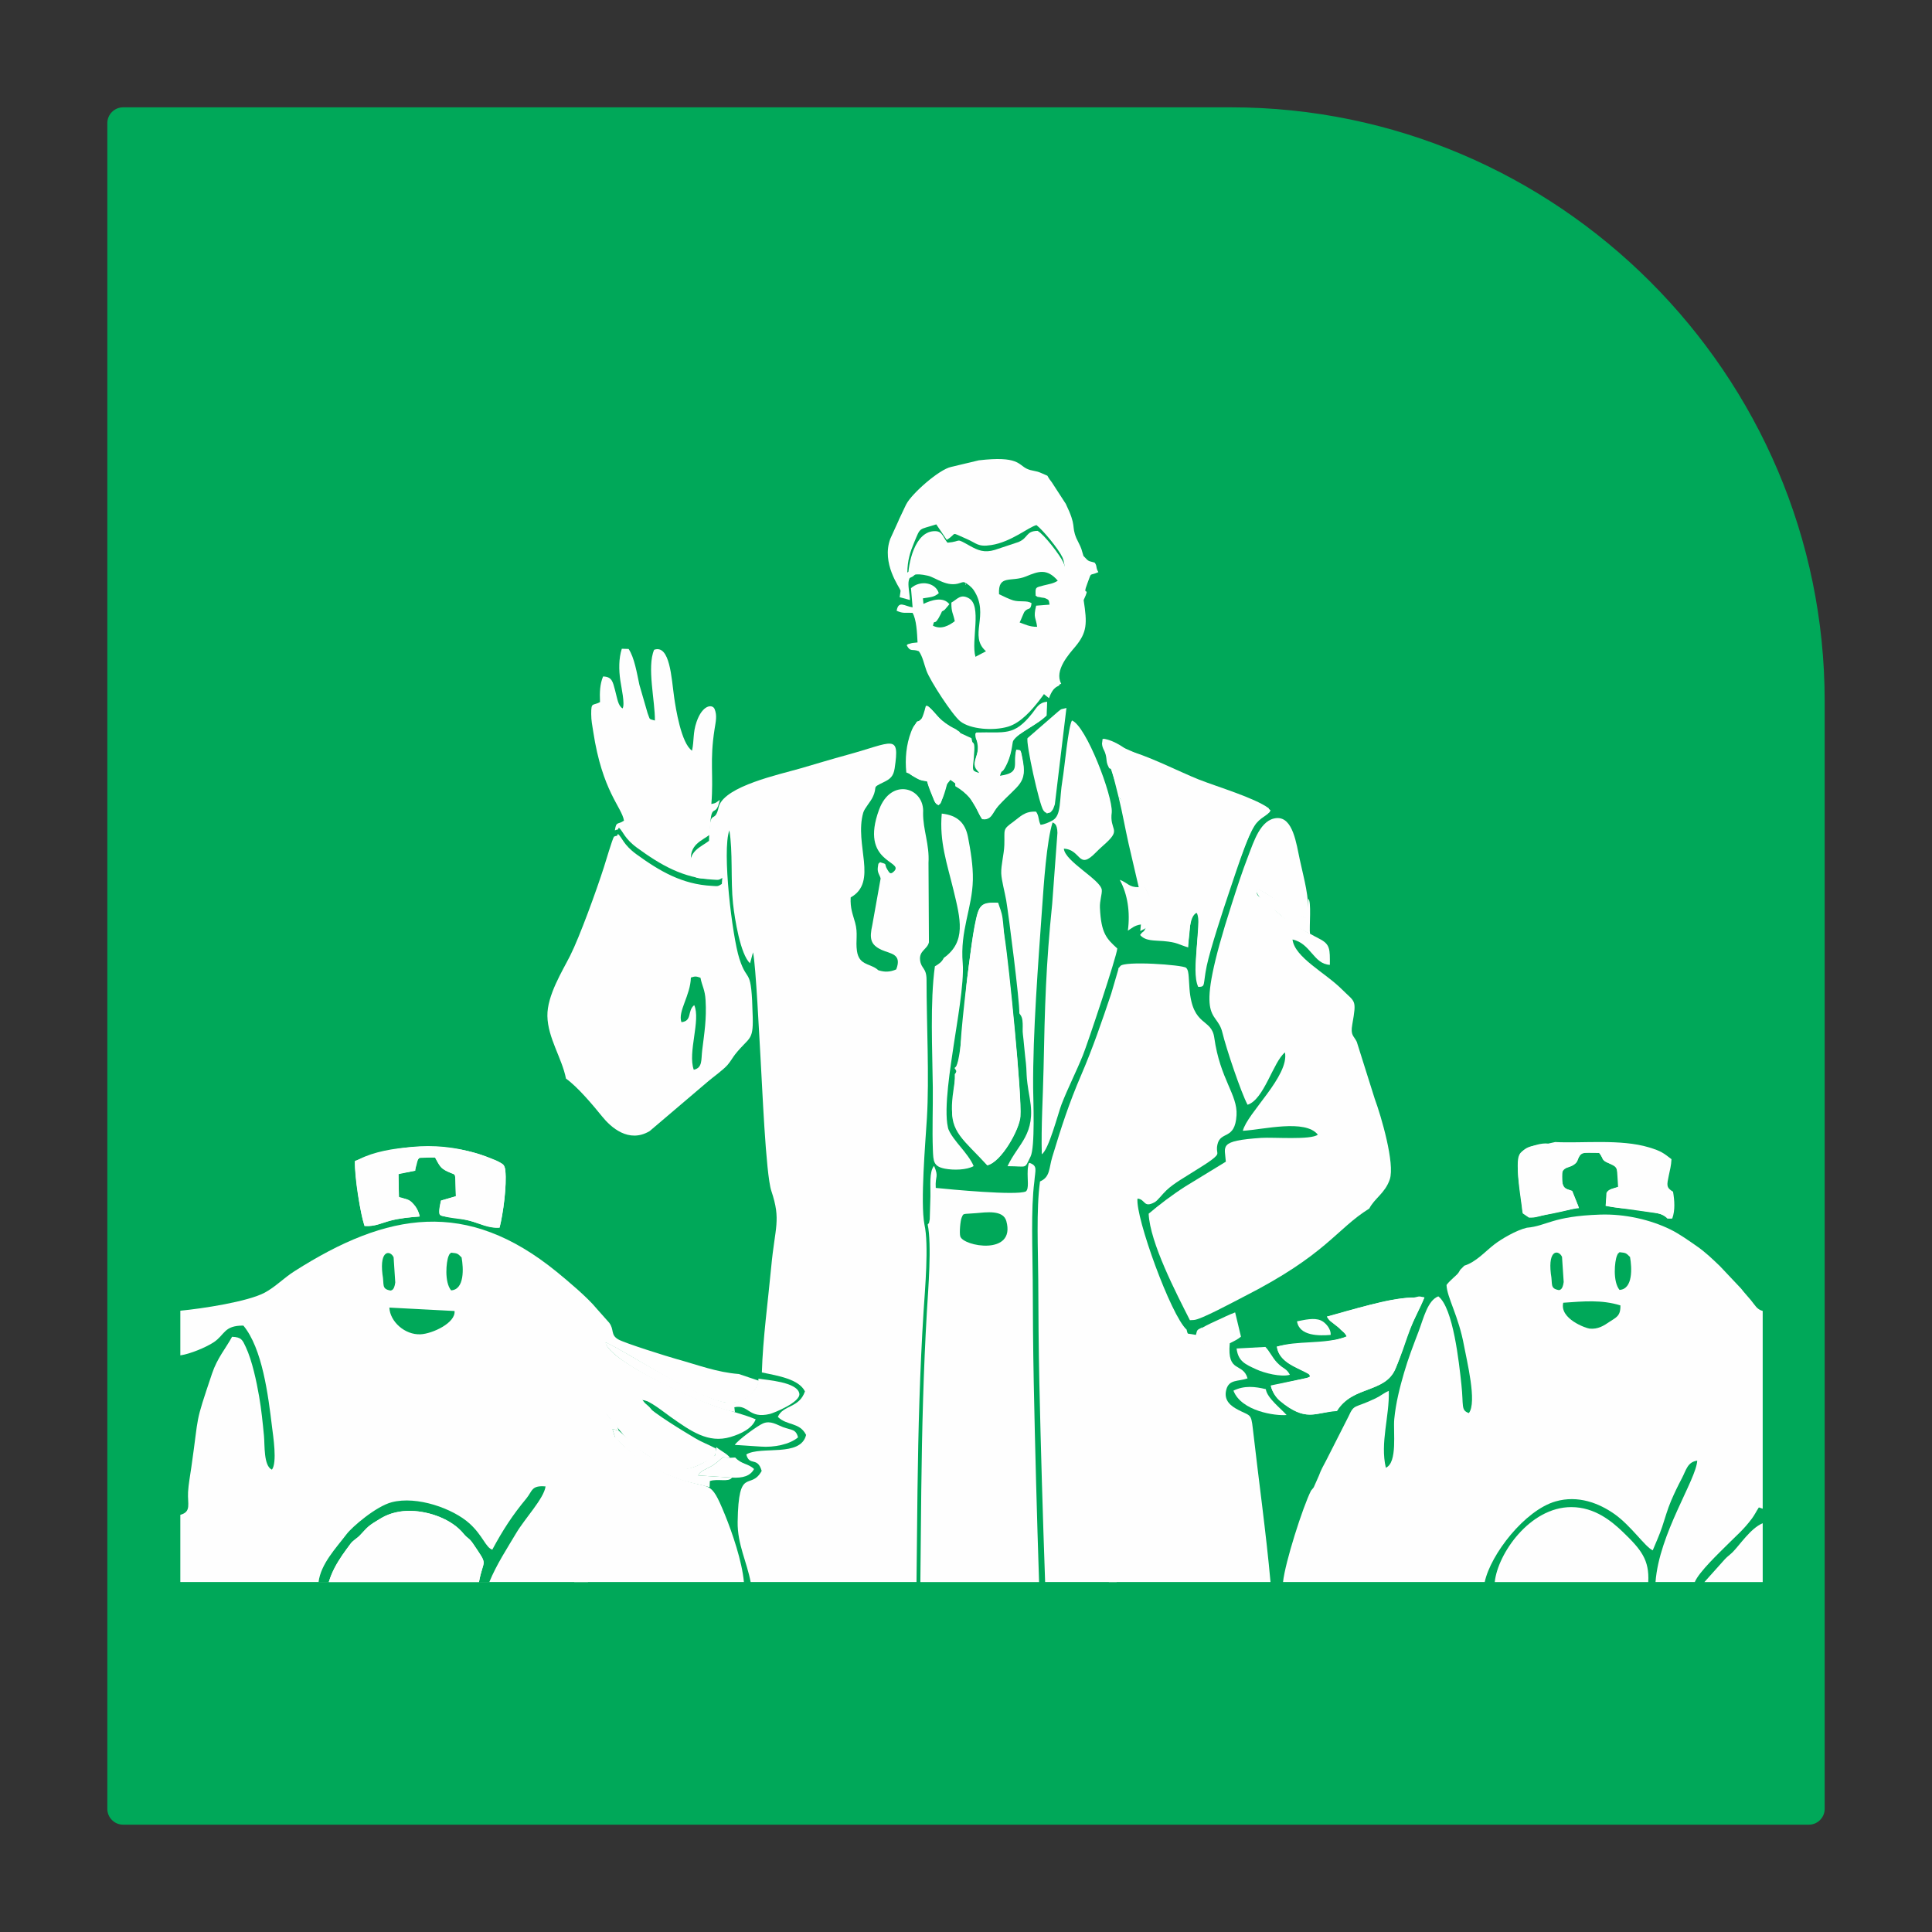<?xml version="1.0" encoding="UTF-8"?>
<!DOCTYPE svg PUBLIC "-//W3C//DTD SVG 1.1//EN" "http://www.w3.org/Graphics/SVG/1.1/DTD/svg11.dtd">
<!-- Creator: CorelDRAW 2017 -->
<svg xmlns="http://www.w3.org/2000/svg" xml:space="preserve" width="7.62mm" height="7.62mm" version="1.1" style="shape-rendering:geometricPrecision; text-rendering:geometricPrecision; image-rendering:optimizeQuality; fill-rule:evenodd; clip-rule:evenodd"
viewBox="0 0 761.98 761.98"
 xmlns:xlink="http://www.w3.org/1999/xlink">
 <rect x="0" y="0" width="761.98" height="761.98" fill="#333333" stroke="none"/>
 <defs>
  <style type="text/css">
   <![CDATA[
    .fil0 {fill:none}
    .fil2 {fill:#FEFEFE}
    .fil1 {fill:#00A859}
   ]]>
  </style>
 </defs>
 <g id="Capa_x0020_1">
  <rect class="fil0" x="-0" y="-0" width="761.99" height="761.99"/>
  <path class="fil1" d="M48.56 719.65l664.86 0c3.43,0 6.23,-2.8 6.23,-6.23l0 -436.92c0,-128.8 -105.37,-234.17 -234.17,-234.17l-436.92 0c-3.43,0 -6.23,2.8 -6.23,6.23l0 664.86c0,3.43 2.8,6.23 6.23,6.23z"/>
  <g id="_1819034636528">
   <path class="fil2" d="M394.02 234.35c-0.45,-7.93 4.82,-4.61 10.63,-7.01 4.92,-2.04 8.26,-3.27 12.54,1.68 -1.67,1.15 -3.52,1.35 -5.55,1.87 -3.33,0.86 -3.33,0.67 -3.17,4.05 1.5,0.91 0.16,0.21 1.99,0.66 0.86,0.22 1.1,0.05 1.94,0.41 1.42,0.61 1.25,0.73 1.55,2.46l-5.29 0.41c-1.22,4.96 -0.09,4.51 0.38,8.33 -2.92,0.05 -4.76,-0.96 -6.89,-1.71 0.63,-1.2 1.59,-3.91 2.01,-4.38 1.56,-1.72 2.29,-0.11 2.69,-3.22 -1.97,-1.25 -4.5,-0.32 -7.3,-1.13 -1.14,-0.33 -4.2,-1.73 -5.53,-2.42zm-35.86 -6.25c2.67,-0.66 3.02,-2 4.33,-3.66 3.6,-0.11 17.97,2.92 21.58,8.37 6.39,9.68 -2.21,17.94 4.8,24.04l-4.15 2.19c-1.84,-6.31 2.72,-20.26 -2.68,-23.12 -3.27,-1.82 -4.57,0.53 -6.82,1.74 -0.04,4.03 0.74,4.14 1.34,7.35 -2.24,1.66 -5.29,3.45 -8.61,1.77 0.72,-3.24 0.34,0.98 3.07,-4.57 0.95,-1.91 -0.09,-0.44 1.62,-1.78l1.8 -2.14c-2.49,-3.15 -7.18,-1.57 -10.22,-0.12l-0.23 -2.18c3.32,-0.56 4.32,-0.43 6.26,-2.03 -1.19,-4.14 -7.24,-5.35 -10.96,-1.98l0.64 7.56c-3.12,-0.43 -5.54,-2.91 -6.3,1.34 2.6,1.18 3.34,0.68 6.27,0.82 1.56,2.58 1.79,7.96 1.98,11.68 -0.26,0.04 -1.8,0.17 -1.92,0.2 -0.37,0.07 -0.62,0.12 -0.98,0.24 -1.42,0.46 -0.45,-0.11 -1.38,0.66 1.51,2.87 2.17,1.29 4.8,2.37 1.51,2.1 2.06,5.12 2.99,7.67 1.45,4 10.2,17.44 13.28,19.92 4.03,3.26 13.19,3.84 18.83,2.18 5.19,-1.53 9.55,-6.77 12.3,-10.27 8.46,-10.77 8.8,-16.97 10.43,-33.82 0.61,-6.32 1.67,-15.19 -0.85,-20.71 -1.3,-2.84 -7.61,-11.11 -10.16,-12.45 -4.68,0.07 -3.58,2.76 -7.54,4.41l-9.35 3.11c-4.09,1.23 -6.62,0.17 -9.71,-1.55 -6.18,-3.45 -3.01,-1.78 -8.93,-1.3 -1.73,-2.01 -1.97,-4.45 -4.69,-4.55 -8.37,-0.33 -10.9,13.27 -10.84,18.61z"/>
   <path class="fil2" d="M394.24 306.14c0.44,-1.96 0.39,-1.07 1.09,-2.19 6.33,-10.14 0.86,-10.49 6.56,-14.23 10.44,-6.86 10.86,-5.79 10.89,-12.71 -3.03,0.37 -3.91,2.44 -5.54,4.49 -8.41,10.55 -12.25,6.5 -22.55,7.69 -0.25,3.66 2.13,2.74 0.66,8.25 -1.33,4.99 -0.98,3.63 0.83,7.45 -3.22,-0.71 -2.45,-1.72 -2.16,-5.39 0.48,-6.06 0.55,-6.62 -1.45,-7.12 -5.88,-1.49 -5.95,14.69 -5.81,17.68 9.49,5.48 8.59,12.88 11.73,13.1 2.37,-0.55 4.08,-4.36 5.71,-6.12 7.84,-8.41 11.02,-8.13 8.8,-18.57 -0.57,-2.67 -0.03,-2.64 -2.07,-2.78 -2.06,5.82 2.85,9.22 -6.69,10.45z"/>
   <path class="fil2" d="M242.5 327.51c1.75,-0.77 0.83,0.27 1.58,-1.09 1.71,1.47 2.09,4.25 7.28,8.02 9.18,6.68 18.04,11.88 29.78,12.48 2.23,0.11 2.21,0.33 3.91,-0.77l0.21 -2.96c-0.65,-0.34 -0.38,-1.19 -3.96,-0.03 -3.42,1.11 -8.14,1.82 -8.74,-3.06 -0.87,-7.07 4.24,-8.45 7.43,-10.95 0.21,-14.67 2.18,-5.4 3.89,-13.67 -1.47,1.03 -1.4,1.28 -3.32,1.62 0.94,-11.63 -0.73,-16.81 1.27,-29.56 0.46,-2.97 1.07,-5.29 0.01,-7.89 -0.82,-2.01 -4.75,-1.77 -7.1,5.02 -1.53,4.41 -0.91,7.17 -1.8,11.4 -4.28,-2.87 -6.45,-16.78 -7.06,-21.08 -1.06,-7.47 -1.63,-20.93 -7.89,-18.72 -2.92,6.73 0.41,20.3 0.3,27.91 -2.61,-0.77 -1.76,-0.14 -2.88,-2.92l-3.24 -11.2c-0.96,-4.47 -1.96,-10.71 -4.24,-14.11l-2.69 -0.08c-1.23,3.81 -1.2,8.31 -0.58,12.54 0.43,2.94 1.89,9.28 0.9,10.99 -1.83,-1.06 -2.09,-3.9 -3.01,-7.29 -0.88,-3.25 -1.18,-5.21 -4.7,-5.31 -1.25,3.09 -1.37,6.05 -1.21,10.11 -2.87,1.57 -3.49,-0.18 -3.47,4.67 0.01,2.75 0.41,4.4 0.8,6.98 3.59,23.62 11.22,29.66 12.13,35.09 -2.48,1.78 -3.02,0.05 -3.6,3.86z"/>
   <path class="fil2" d="M357.45 304.66c3.74,1.45 3.49,2.67 8.2,3.47 0.43,1.71 0.92,3.1 1.65,4.82 1.59,3.7 1.08,3.35 2.84,4.58 2.75,-2.34 4.66,-14.99 6.63,-21.02 3.6,-11.03 2.67,-5.74 -5.1,-12.18 -1.64,-1.36 -4.62,-5.39 -6.18,-6.07 -1.31,2.86 -0.01,3.71 -2.57,5.7 -1.91,1.5 -2.55,1.96 -3.61,4.76 -1.87,4.9 -2.42,10.51 -1.86,15.94z"/>
   <path class="fil2" d="M393.53 356.06c-7.76,-0.29 -7.57,2.26 -8.99,8.85 -1.85,8.61 -5.17,37.68 -5.61,45.88 -0.38,7.04 -0.22,5.69 -1.7,9.98 -0.03,0.07 -0.09,0.24 -0.1,0.31 -0.02,0.07 -0.04,0.24 -0.05,0.3 -0.3,2.26 0.45,-0.99 -0.06,2.15 -2.12,13.22 -3.26,19.27 4.22,27.08 2.81,2.93 5.28,5.82 8.23,8.92 5.1,-1.29 12.45,-13.57 12.88,-19.11 0.74,-9.65 -4.53,-58.02 -6.31,-71.36 -1.4,-10.58 -0.05,-3.49 -2.51,-13z"/>
   <path class="fil2" d="M283.53 317.95c-1.71,8.27 -3.68,-0.99 -3.89,13.68 -3.2,2.49 -8.3,3.88 -7.43,10.95 0.6,4.87 5.31,4.17 8.73,3.06 3.58,-1.16 3.32,-0.32 3.96,0.03l-0.21 2.96c-1.69,1.09 -1.68,0.88 -3.91,0.76 -11.73,-0.6 -20.6,-5.8 -29.78,-12.47 -5.18,-3.78 -5.57,-6.55 -7.28,-8.02 -0.74,1.36 0.18,0.32 -1.57,1.08 -0.72,1.19 -3.15,9.5 -3.99,12.11 -2.9,9.06 -9.51,27.31 -13.29,34.83 -2.98,5.93 -9.13,15.68 -8.98,23.81 0.17,8.68 5.76,16.6 7.33,24.67 4.53,3.19 10.74,10.58 14.3,14.99 3.33,4.13 10.42,10.66 18.7,5.72l23.04 -19.6c2.07,-1.78 5.95,-4.5 7.7,-6.52 1.25,-1.46 2.01,-2.92 2.97,-4.14 5.48,-6.9 7.18,-5.13 6.95,-14.52 -0.52,-21.15 -1.91,-12.68 -5.3,-23.31 -2.78,-8.71 -6.87,-42.33 -3.93,-50.55 1.43,8.22 0.49,20 1.45,28.82 0.66,6.18 2.93,20.15 6.71,23.64l1.18 -4.34c1.1,4.61 2.54,34.85 2.99,42.12 0.57,9.04 2.01,45.38 4.24,52 3.89,11.58 1.43,14.1 -0.04,29.86 -1.24,13.24 -3.33,28.58 -3.7,41.72 6.24,1.31 14.55,2.58 16.99,7.47 -2.25,6.66 -8.64,5.29 -10.69,10.06 3.65,3.58 8.54,1.99 11.15,7.11 -2.15,8.93 -17.75,4.22 -23.59,7.7 1.23,4.8 4.43,0.7 6.07,6.51 -4.49,8 -9.15,-2.36 -9.48,20.13 -0.13,8.73 3.66,15.82 5.13,23.69l65.41 0c0.28,-24.05 0.37,-48.19 1.17,-72.22 0.38,-11.49 0.88,-22.93 1.61,-34.38 0.56,-8.78 2.15,-26.45 0.35,-34.41 -1.66,-8.76 0.4,-32.52 0.97,-41.93 0.98,-16.09 -0.14,-37.05 -0.14,-54.53 0.01,-4.88 -2.12,-4.32 -2.54,-7.76 -0.47,-3.83 2.9,-4.3 3.48,-7.11l-0.17 -31.28c0.43,-7.38 -2.19,-13.02 -2.13,-19.7 0.71,-10.04 -12.6,-14.25 -17.37,-1.29 -7.72,20.97 9.89,20.13 5.97,24.24 -1.48,1.48 -1.82,0.79 -2.73,-0.69 -1.43,-2.32 0.41,-1.91 -2.89,-2.85 -0.71,0.98 -0.53,-0.18 -0.84,2.1 -0.28,2.03 0.85,3.03 1.11,4.35l-3.27 18.27c-1.2,5.41 -0.76,7.83 3.65,9.86 3.43,1.57 8.16,1.49 5.78,7.69 -1.56,0.72 -3.6,1.18 -5.83,0.67 -1.84,-0.43 -0.95,-0.23 -2.08,-1 -2.95,-2 -6.79,-1.54 -7.58,-6.89 -0.6,-4.07 0.48,-6.91 -0.73,-11.21 -0.93,-3.35 -1.97,-5.62 -1.75,-9.94 10.92,-6.09 1.36,-20.87 4.95,-33.42 0.51,-1.77 2.81,-4.17 3.75,-6.17 2.13,-4.48 -0.74,-3.45 4.21,-5.82 2.65,-1.27 3.95,-2.31 4.43,-5.49 2.08,-13.93 -0.55,-10.3 -18.74,-5.32 -6.29,1.72 -12.31,3.55 -18.4,5.32 -8.48,2.45 -29.5,6.93 -32.18,14.9z"/>
   <path class="fil2" d="M153.56 515.71l25.71 1.35c0.51,4.66 -8.69,8.97 -13.43,9.19 -6.16,0.28 -12.04,-5.03 -12.28,-10.54zm-82.44 1.23l0 17.62c3.92,-0.56 10.23,-3.22 13.18,-5.18 4.43,-2.94 3.97,-6.62 11.69,-6.57 7.49,9.07 9.77,27.33 11.32,40.14 0.4,3.28 2.09,13.95 -0.07,16.68 -3.33,-1.47 -2.78,-9.79 -3.13,-13.34 -0.51,-5.27 -1.02,-10.38 -1.9,-15.47 -1,-5.78 -2.76,-14.22 -5.28,-19.57 -1.27,-2.7 -1.66,-3.89 -5.4,-4.03 -2.44,4.52 -5.85,8.39 -7.9,14.51 -7.01,20.88 -5,14.97 -8.16,36.9 -0.44,3.12 -1.13,6.79 -1.3,9.84 -0.25,4.71 1.4,7.76 -3.05,8.98l0 26.51 222.28 0c-0.75,-8.25 -4.61,-19.5 -7.47,-26.51 -6,-14.73 -5.4,-9.54 -18.77,-14.48 -8.4,-3.1 -15.57,-7.54 -20.99,-12.67 -5.46,-5.17 -3.92,-3.71 -7.83,-8.73 -2.54,-3.25 -5.79,-4.58 -5.84,-10.07 2.95,0.54 4.17,2.75 5.54,4.93l9.99 12.02c1.7,1.66 3.6,3.1 5.98,4.69 9.85,6.58 14.62,8.63 23.46,3.79 3.04,-1.66 5.24,-1.8 4.79,-5.67 -3.02,-1.64 -5.06,-2.24 -8.13,-4.06 -4.22,-2.49 -16.42,-9.88 -19.37,-13.13l-1.5 -2.08c3.07,0.44 8.16,4.66 11.03,6.69 8.19,5.8 15.05,10.67 23.79,8.08 4.29,-1.27 8.61,-3.4 9.96,-6.99 -4.98,-2.12 -11.7,-3.63 -16.97,-5.56 -9.16,-3.35 -40.79,-17.42 -42.25,-24.78 10.29,4.7 31.32,19.66 45.65,23.42 7.56,1.98 13.56,-2.83 14.96,-8.24l-8.04 -2.7c-8.66,-0.67 -15.93,-3.52 -24.55,-5.9 -3.28,-0.91 -20.45,-6.25 -23.03,-7.77 -3.1,-1.82 -1.46,-3.78 -3.54,-6.55l-5 -5.63c-3.56,-4.35 -11.22,-10.79 -15.73,-14.47 -35.52,-28.91 -66.7,-23.62 -103.43,-0.21 -4.2,2.67 -7.41,6.12 -11.69,8.43 -6.62,3.56 -24.69,6.32 -33.3,7.13zm54.52 107.02l4.04 0c1.3,-4.3 3.23,-7.48 5.26,-10.52 1.06,-1.59 2.13,-2.95 3.23,-4.47 1.05,-1.46 2.56,-2.16 3.74,-3.39 3.33,-3.48 2.81,-3.5 8.5,-6.87 3.37,-1.99 7.54,-2.93 11.67,-2.82 7.37,0.19 16.13,3.3 20.79,9.05 1.57,1.94 2.06,1.44 3.75,3.95 6.19,9.18 4.05,5.47 2.29,15.07l4.08 0c2.78,-6.85 7.18,-13.53 10.54,-19.21 3.47,-5.89 11.01,-13.73 11.64,-18.51 -5.69,-0.48 -5.12,1.79 -7.61,4.8 -5.5,6.63 -9.24,12.42 -13.4,20.14 -2.61,-0.82 -3.72,-5.56 -8.99,-10.33 -6.47,-5.85 -20.67,-10.98 -30.68,-8.37 -6.22,1.63 -15.62,9.71 -17.82,12.62 -4.16,5.48 -10.14,11.69 -11.03,18.86z"/>
   <path class="fil2" d="M410.18 465.96c-1.54,11.07 -0.74,27.41 -0.69,38.98 0.05,13.41 0.14,26.85 0.43,40.27 0.58,26.36 1.35,52.48 2.28,78.75l88.89 0c-1.72,-19.22 -4.73,-40.68 -6.97,-60.5 -0.68,-6.09 -1.02,-4.92 -5.73,-7.39 -2.69,-1.41 -5.93,-3.57 -4.73,-8.02 1.11,-4.13 4.65,-3.1 8.38,-4.42 -1.84,-6.44 -8.14,-1.84 -7.02,-13.83 1.64,-0.85 3.11,-1.51 4.42,-2.62l-2.3 -9.57c-2.33,0.85 -5.03,2.2 -7.49,3.32 -12.54,5.72 -4.7,3.58 -4.28,12.87 -3.24,-0.72 -6.77,-6.09 -7.36,-9.39 -6.2,-5.57 -20.24,-44.36 -19.38,-51.69 3.22,0.29 2.3,3.84 6.74,1.45 1.29,-0.7 2.85,-3 4.73,-4.77 3.03,-2.85 7.5,-5.26 11.63,-7.93 2.01,-1.31 4.08,-2.48 6.08,-3.99 3.88,-2.93 1.53,-2.26 2.34,-6.04 1.21,-5.59 6.95,-1.57 7.54,-11.61 0.48,-8.12 -6.47,-14.11 -8.78,-30.57 -1.09,-7.84 -8.55,-4.09 -9.77,-19.24 -0.12,-1.54 -0.17,-3.12 -0.3,-4.65 -0.11,-1.41 -0.23,-2.96 -1.06,-3.69 -1.33,-1.14 -24.56,-2.83 -25.97,-0.62 -0.06,0.09 -0.21,0.27 -0.28,0.39 -1.77,3.06 0.99,-2.48 -0.45,0.85l-2.81 9.59c-3.71,11.03 -7.25,21.4 -11.81,32.01 -4.95,11.5 -7.85,20.58 -11.44,32.4 -1.36,4.49 -0.79,7.94 -4.84,9.66z"/>
   <path class="fil2" d="M470.87 520.6c2.65,-0.08 15.97,-7.3 19.54,-9.12 32.89,-16.72 36.37,-26.55 49.64,-34.84 2.08,-4.05 6.25,-6.07 8.08,-11.49 2.07,-6.17 -3.35,-24.8 -5.93,-31.77l-7.09 -22.49c-1.2,-2.48 -2.55,-2.43 -1.77,-6.84 1.79,-10.13 1.16,-8.58 -4.07,-13.83 -6.57,-6.6 -18.66,-12.59 -19.5,-19.68 7.19,1.5 8.29,9.73 14.73,9.99 0.01,-6.14 0.19,-8.07 -4.16,-10.29 -5.05,-2.59 -14.48,-7.95 -17.92,-11.8 -5.4,-6.04 -6.87,-3.5 -6.88,-7.92 6.08,2.28 13.83,10.37 20.6,11.93 0.01,-9.95 -1.58,-14.53 -3.49,-23.35 -1.36,-6.26 -2.69,-16.95 -9.17,-16.44 -6.32,0.5 -8.94,9.15 -11.17,14.91 -2.43,6.27 -4.4,12.4 -6.51,18.97 -15.74,48.83 -6.05,40.87 -3.7,50.67 1.56,6.49 7.38,23.71 9.94,28.51 6.54,-2.08 10.06,-16.86 14.75,-20.65 1.75,9.29 -14.88,23.9 -16.62,30.92 8.23,-0.5 24.62,-4.7 29.58,1.52 -2.71,2.18 -17.59,0.95 -22.32,1.27 -17.06,1.16 -14.35,3.22 -13.96,9.39l-15.95 9.75c-5.39,3.45 -10.38,7.28 -14.49,10.77 0.5,11.41 10.91,31.41 16.26,41.99l1.58 -0.08z"/>
   <path class="fil2" d="M402.02 399.65c1.03,1.29 1.23,2.14 1.32,4.04 0.08,1.61 -0.12,2.71 0.11,4.41 0.29,2.16 0.58,6.12 0.88,8.59 1.03,8.19 -0.1,5.65 1.82,16.53 2.52,14.26 -4.54,17.67 -8.78,26.72 8.16,0.02 6.51,1.33 9.07,-3.77 1.85,-3.68 1.07,-22.27 1.03,-27.02 -0.15,-21.82 2.01,-49.35 3.54,-71.13 0.66,-9.41 1.77,-26.22 4.13,-33.67 0.5,0.4 1.83,0.33 1.91,4.13l-2.06 27.93c-2.51,24.58 -2.91,40.51 -3.41,65.04 -0.22,10.98 -1,22.93 -0.69,33.79 2.79,-1.87 6.47,-16.29 7.76,-19.63 2.56,-6.6 5.8,-12.86 8.43,-19.39 1.84,-4.55 13.35,-38.92 13.58,-42.13 -4.23,-3.88 -6.39,-5.92 -6.85,-16.1 -0.12,-2.73 0.87,-5.33 0.74,-6.98 -0.33,-3.99 -14.62,-11.28 -14.96,-16.3 6.95,0.38 5.56,8.8 12.68,1.44 1.32,-1.37 2.74,-2.56 3.99,-3.72 6.07,-5.62 1.23,-4.86 2.22,-12.08 0.37,-6.54 -10.08,-34.07 -15.7,-36.19 -1.5,2.53 -2.89,18.45 -3.73,23.41 -1.36,8.11 -0.31,14.06 -4.01,16.05 -1.33,0.71 -3.03,1.52 -4.64,1.68 -0.98,-1.96 -0.49,-3.3 -1.77,-5.18 -4.52,-0.25 -6.26,2.03 -9.06,4.06 -4.29,3.09 -3.27,2.81 -3.46,9.07 -0.12,3.71 -1.34,7.9 -1.22,11.22 0.09,2.66 1.43,7.55 1.95,10.58 0.96,5.6 5.39,40.41 5.18,44.6z"/>
   <path class="fil2" d="M435.07 293.94l7.86 23.86c1.45,3.39 4.61,21.36 5.74,26.2 1.05,4.46 1.98,4.29 3.47,7.23 2.23,4.39 0.9,2.77 4.25,5.71 0.07,6.09 -1.69,1.44 -4.33,8.56 -1.21,2.81 -0.99,1.22 -2.4,3.26 2.18,2.5 5.65,2.08 9.27,2.41 5.46,0.49 5.57,1.25 9.69,2.49 0.35,-3.41 0.14,-12.36 3.36,-13.64 2.42,4.26 -2.54,22.54 0.59,29.2 3.05,0 1.77,-0.6 3.36,-8.25 1.35,-6.5 6.53,-22.3 8.67,-28.61 2.05,-6.06 4.08,-12.3 6.24,-18.06 1.04,-2.77 2.44,-6.19 3.9,-8.53 2.2,-3.54 5.25,-3.92 6.38,-6.16 -3.46,-3.34 -27.23,-11.24 -33.41,-13.93l-30.95 -13.56c-1.19,-0.59 -1.78,-1.39 -0.9,-0.34 -0.91,0.68 -0.42,-0.27 -0.79,2.16z"/>
   <path class="fil2" d="M527.27 556.52c6.64,-10.32 18.9,-6.97 23.02,-16.5 2.09,-4.83 3.49,-9.88 5.35,-14.78 1.9,-4.99 4.52,-9.07 6.15,-13.63l-3.47 0.13c-8.05,-0.36 -27.05,5.29 -34.97,7.52 2.69,3.82 5.42,4 7.78,7.78 -8.04,3.57 -18.69,1.95 -27.59,4.04 0.96,5.22 5.48,7.4 9.49,9.15 3.6,1.57 2.97,1.3 3.79,2.95l-15.59 3.24c0.51,2.78 2.16,4.96 3.63,6.17 10.14,8.4 13.76,4.48 22.41,3.93z"/>
   <path class="fil2" d="M139.97 458.17c-0.09,4.38 2.22,22.38 3.98,25.32 3.84,0.34 6.84,-1.23 10.2,-2.1 3.65,-0.93 7.51,-1.26 11.41,-1.64 -1.57,-7 -7.02,-7.12 -8.22,-7.71l-0.18 -8.95 6.35 -1.34c2.32,-5.69 -0.72,-5.47 8.13,-5.2 2.51,4.45 2.64,4.78 7.89,6.74l0.24 8.49 -5.65 1.69c-0.75,1.82 -1.14,4.24 -0.69,5.61 3.12,1.54 7.97,1.37 11.75,2.37 3.91,1.04 7.7,3.22 11.87,2.65 1.38,-5.08 2.94,-17.12 2.26,-22.44 -0.34,-2.6 -0.91,-2.52 -2.75,-3.41 -4.82,-2.34 -8.68,-3.65 -14.2,-4.73 -12.75,-2.49 -32.69,-1.49 -42.39,4.65z"/>
   <path class="fil2" d="M606.89 451.71c-6.45,0.2 -8.53,3.56 -8.22,10.02 0.27,5.61 1.53,10.74 1.78,16.39 3.41,3.49 4.83,1.79 10.57,0.64 3.65,-0.74 7.95,-1.86 11.76,-2.27l-2.72 -6.84c-2.07,-0.56 -3.27,-0.91 -3.79,-2.93 -1.4,-5.42 1.25,-5.97 2.73,-6.58 4.6,-1.91 2.13,-2.53 5.03,-5.47l6.64 0.06c2.56,3.04 -0.21,2.12 4.82,4.53 0.78,0.38 0.68,0.35 1.17,0.65 1.86,1.11 1.51,5.67 1.54,8.17 -1.9,0.68 -3.23,0.78 -4.29,2.09l-0.64 5.48 20.37 2.86c3.51,0.62 2.81,1.87 5.45,2.03 0.89,-3.36 0.59,-6.14 0.59,-9.94 -0.66,-0.34 -1.48,-0.82 -2.13,-1.19 -0.61,-6 1.37,-7.51 1.16,-12.43 -3.5,-1.39 -4.52,-3.15 -10.24,-4.53 -11.28,-2.71 -30.55,-1.27 -41.58,-0.74z"/>
   <path class="fil2" d="M384.92 478.47c4,-0.34 10.72,-1.37 11.97,3.1 3.85,13.83 -17.06,10 -18.16,6.05 -0.4,-1.41 0.02,-6.23 0.56,-7.43 0.82,-1.8 0.14,-1.26 5.63,-1.72zm-19.04 4.48c1.66,7.96 0.2,25.63 -0.32,34.41 -0.67,11.45 -1.14,22.89 -1.49,34.38 -0.74,24.03 -0.82,48.17 -1.08,72.22l46.82 0c-0.86,-26.27 -1.57,-52.39 -2.1,-78.75 -0.27,-13.42 -0.36,-26.86 -0.4,-40.27 -0.05,-11.57 -0.79,-27.91 0.64,-38.98 0.35,-4.66 1.41,-6.18 -1.99,-7.35 -0.46,0.85 -0.08,-0.52 -0.47,1.41 -0.12,0.63 -0.14,1.02 -0.17,1.66 -0.18,3.41 0.62,7.16 -0.73,8.22 -3.68,1.71 -30.1,-0.83 -35.53,-1.39 -0.29,-4.97 1.32,-4.08 -0.67,-8.7 -1.99,2.28 -1.33,8.05 -1.43,11.97l-0.27 9.1c-0.48,2.33 -0.06,0.99 -0.81,2.07z"/>
   <path class="fil2" d="M392.58 315.57c0.21,-4.54 0.39,-5.21 2.81,-8.44 2.43,-0.23 2.83,-0.54 4.68,1.22 -0.18,3.13 -1.36,2.6 -3.25,4.16 -2.13,1.76 -1.07,1.98 -4.24,3.06zm-2.27 -0.81c-0.9,-2.31 -0.63,-4.89 -0.57,-7.74l2.92 0.19c-0.87,2.88 -0.54,6.09 -2.35,7.55zm-6.61 -10.8c0.65,2.69 2.22,2.22 4.29,3.79 0.33,2.04 0.17,4.95 0.89,6.85 0.79,2.09 2.11,1.48 2.77,3.15 0.9,2.28 0.04,0.87 -0.21,1.35l-2.91 0.74c-3.2,-2.12 -2.77,-4.28 -6.57,-6.73 0.95,2.49 1.54,2.99 2.9,5.41 0.84,1.5 1.47,3.14 2.47,4.57 4,0.44 3.95,-2.55 6.47,-5.29 7.89,-8.61 11.53,-8.6 9.43,-18.77 -0.58,-2.84 -0.29,-2.61 -2.45,-3.37 -1.08,6.77 1.45,9.11 -6.38,10.31 0.85,-3.08 0.49,-0.63 1.83,-2.94 3.01,-5.2 2.92,-9.98 3.36,-10.84 2.11,-3.39 9.81,-6.52 13.21,-9.99l0.19 -5.43c-3.32,0.3 -4.1,2.32 -5.81,4.49 -7.42,9.38 -10.87,7.27 -22.18,7.64 -0.39,3.4 1.64,4.86 0.02,9.47 -1.27,3.6 -0.7,4.62 1.62,6.77 -1.19,-0.44 -1.8,-0.76 -2.94,-1.18z"/>
   <path class="fil2" d="M289.85 556.89l-0.22 -1.87c5.77,-1.24 5.54,4.69 14.03,2.64 1.48,-0.36 12.12,-4.63 11.6,-8 -0.72,-4.66 -13.04,-5.39 -16.13,-5.9 0.24,5.03 -7.08,10.5 -13.19,9.29 -12.93,-2.57 -42.24,-22.07 -47.29,-23.71 2.05,8.39 41.57,26.34 51.2,27.55z"/>
   <path class="fil2" d="M441.63 347c3.1,5.65 4.17,12.78 3.2,20.05 1.66,-1.02 2.56,-2.05 5.14,-2.44l-0.24 2.58 2.97 -1.54c0.37,-5.7 4.67,-1.98 3.83,-9.53 -3.78,-2.14 -2.41,-2.13 -6.02,-8.13 -1.79,-2.99 -2.24,-7.47 -2.96,-11.19 -1.1,-5.67 -2.59,-19.33 -6.37,-22.42 1.48,6.02 2.58,12.36 3.94,18.39l3.99 17.14c-3.89,0.05 -4.21,-1.69 -7.48,-2.91z"/>
   <path class="fil2" d="M242.75 567.47c3.87,2.61 7.59,9.76 25.64,16.13 3.57,1.26 7.93,1.92 11.47,2.95l0.11 -2.42c3.08,-1.07 7.48,0.58 8.7,-1.36l-13.29 -0.85c0.58,-1.64 2.86,-2.38 4.68,-3.37 2.41,-1.32 3.22,-2.33 5.04,-3.79l2.83 0.19c-1.16,-1.62 -2.93,-2.24 -5.42,-4.2l-0.52 3.29c-7.22,4.57 -11.68,7.65 -21.16,2.86 -10.23,-5.17 -11.17,-8.06 -16.81,-12.65l-2.47 -0.65 1.2 3.87z"/>
   <path class="fil1" d="M272.48 385.55c-0.16,7.1 -5.26,13.35 -3.72,17.6 4.38,-0.49 2.19,-4.44 5.04,-6.73 2.64,5.92 -2.64,18.66 -0.18,25.49 3.54,-0.76 2.86,-3.94 3.33,-7.7 0.88,-7.21 1.75,-12.22 1.33,-19.69 -0.24,-4.27 -1.38,-5.56 -2.02,-8.9 -1.65,-0.58 -2.1,-0.64 -3.78,-0.07z"/>
   <path class="fil2" d="M373.28 309.53l1.56 -1.95 2.35 1.71c0.08,-0.13 0.3,0.22 0.45,0.33 -1.17,-3.68 0.8,-13.58 3.15,-16.34l2.9 0.21 -0.55 -2.35 -5.3 -2.44 0.73 1.54c-1.8,3.5 -5.18,15.04 -5.29,19.29z"/>
   <path class="fil2" d="M372.23 377.8c-0.78,1.65 -1.98,2.42 -3.51,3.31 -1.95,14.07 -0.98,33.3 -0.82,47.89 0.08,8.07 -0.28,16.38 0.02,24.38 0.18,4.7 0.23,6.66 4.74,7.54 3.44,0.67 8.61,0.53 11.34,-1.01 -0.95,-2.47 -3.57,-5.65 -5.14,-7.56 -1.28,-1.54 -4.63,-5.49 -5,-7.72 -1.73,-7.48 1.13,-24.56 2.26,-32.33 1.15,-7.89 4.22,-24.64 3.58,-32.38 -1.12,-12.94 3.77,-21.76 4,-32.94 0.12,-5.51 -0.94,-11.76 -1.93,-16.88 -1.08,-5.56 -4.23,-8.57 -10.34,-9.22 -1,11.08 2.13,19.86 4.6,30.07 2.82,11.62 5.11,20.46 -3.8,26.85z"/>
   <path class="fil2" d="M360.47 287.54l2.19 -0.13 0.44 18.14c-2.15,-0.03 -3.04,-0.82 -4.88,-1.36 0.92,1.45 0.37,1.11 3.21,2.73 1.85,1.05 2.32,0.92 4.17,1.21l2.9 7.69c0.92,1.72 0.61,1.01 1.59,1.73 0.85,-0.74 0.28,0.16 1.06,-1.08l2.13 -6.94c0.11,-4.25 3.49,-15.79 5.29,-19.29l-0.73 -1.54c-0.39,-1.21 -1.42,-1.23 -3.09,-2.26 -5.12,-3.17 -5.85,-5.28 -7.8,-7.05 -0.92,-0.84 -0.38,-0.49 -1.8,-0.99 -2.67,10.62 -2.96,2.3 -4.68,9.14z"/>
   <path class="fil2" d="M437.34 623.96l3.06 0c-1.59,-16.5 -6.68,-32.29 -8.58,-48.57l-4.37 -38.24c-0.42,-3.2 -0.58,-9.9 -2.54,-12.46 -1.01,0.87 -1.38,-2.05 -1.11,5.95 1.1,31.52 8.15,62.5 13.54,93.32z"/>
   <path class="fil2" d="M377.64 309.62c0.65,1.24 0.81,1.03 2.11,2.17 1.39,1.23 0.42,1.13 2.21,1.32 3.8,2.45 3.37,4.61 6.57,6.73l2.91 -0.74c0.25,-0.48 1.11,0.93 0.21,-1.35 -0.66,-1.67 -1.98,-1.06 -2.77,-3.15 -0.72,-1.9 -0.56,-4.81 -0.89,-6.85 -2.07,-1.57 -3.64,-1.1 -4.29,-3.79l-0.01 -10.47 -2.9 -0.21c-2.35,2.76 -4.32,12.66 -3.15,16.34z"/>
   <path class="fil2" d="M299.95 570.53c5.46,0.43 11.62,-0.91 14.79,-3.63 -0.87,-3.38 -2.53,-2.76 -5.95,-4.05 -2.32,-0.88 -4.87,-2.71 -7.84,-1.46 -2.23,0.94 -9.98,6.6 -11.14,8.48l10.14 0.66z"/>
   <path class="fil2" d="M487.71 531.85c0.63,5.12 3.5,6.25 7.77,8.22 3.17,1.47 9.78,3.16 13.25,2.14 -1.42,-2.69 -2.45,-2.07 -5.09,-4.85 -1.82,-1.91 -2.9,-4.44 -4.57,-6.13l-11.36 0.62z"/>
   <path class="fil2" d="M486.47 548.47c3.13,8.17 16.68,10.02 20.96,9.61 -2.18,-2.52 -7.72,-6.69 -8.19,-10.19 -4.19,-1.03 -8.49,-1.53 -12.77,0.58z"/>
   <path class="fil2" d="M288.67 582.77c4.34,0.25 7.28,-0.66 8.72,-3.39 -2.34,-2.26 -4.85,-1.75 -7.43,-4.54l-2.03 0.11 -2.83 -0.19c-1.82,1.46 -2.63,2.47 -5.04,3.79 -1.82,0.99 -4.1,1.73 -4.68,3.37l13.29 0.85z"/>
   <path class="fil2" d="M516.67 368.38c-0.38,-2.58 0.69,-13.29 -0.73,-13.87l-0.11 7.56c-3.49,-0.14 -16.06,-10.46 -20.7,-11.92 0.47,3.94 4.19,5.94 9.41,10.4 5.09,4.35 5.98,4.48 12.13,7.83z"/>
   <path class="fil2" d="M257.62 557.17c-1.37,-2.85 -2.53,-2.74 -4.48,-5.06l2.66 0.51c-1.66,-3.08 -0.43,-2.25 -3.1,-3.85 -2.56,-1.53 -6.32,-7.4 -12.22,-7.94 -0.13,4.46 3.4,5.82 4.98,7.5 3.07,3.25 2.11,1.75 4.48,3.82 2.57,2.26 1.74,2.73 7.68,5.02z"/>
   <path class="fil2" d="M242.75 567.47l-1.2 -3.87 2.47 0.65c-1.29,-4.36 -2.7,-3.28 -5.02,-7.12 -1.93,-3.2 -2.38,-5.3 -7.1,-6.1 0.33,7.1 4.4,7.94 7.42,12.91 1.37,2.25 1.07,1.94 3.43,3.53z"/>
   <path class="fil2" d="M511.55 521.13c0.86,5.87 8.89,5.74 13.26,5.36 0.19,-2.43 -2.07,-4.92 -3.83,-5.7 -2.73,-1.22 -6.54,-0.2 -9.43,0.34z"/>
   <path class="fil2" d="M434.63 293.32c0.2,2.33 1.16,2.4 1.64,5.2 0.19,1.08 0.12,2.01 0.54,3.06 0.88,2.17 0.74,1.22 1.61,1.81l-0.24 -6.33c2.4,-1.85 3.52,-2.09 6.51,-0.89 -1.46,-1.71 -6.97,-4.86 -9.82,-4.75l-0.24 1.9z"/>
   <path class="fil2" d="M392.58 315.57c3.17,-1.08 2.11,-1.3 4.24,-3.06 1.89,-1.56 3.07,-1.03 3.25,-4.16 -1.85,-1.76 -2.25,-1.45 -4.68,-1.22 -2.42,3.23 -2.6,3.9 -2.81,8.44z"/>
   <path class="fil2" d="M467.78 525.86c2.46,3.57 3.13,8 7.95,8.2 -0.04,-3.58 -1.47,-5.55 -2.85,-8.18l1.34 -2.41c-2.09,1.18 -1.99,0.68 -2.54,3.01l-3.9 -0.62z"/>
   <path class="fil2" d="M377.31 422.5c0.02,0.13 -0.53,0.85 -0.75,1.15 0.06,4.36 -0.43,8.38 -0.89,12.3 -1.24,10.47 4.67,13.78 13.71,23.67 5.62,-1.26 12.72,-14.17 13.11,-19.27 0.59,-7.77 -4.49,-59.91 -6.32,-71.11 -0.35,-2.16 -0.42,-4.75 -0.76,-7.1 -0.39,-2.7 -1.04,-3.85 -1.73,-6.07 -4.78,-0.17 -6.68,0.01 -7.99,3.68 -1.83,5.16 -3.38,20.1 -4.22,26.07 -0.58,4.12 -2.32,31.87 -4.37,34.72 -0.06,0.08 -0.26,0.46 -0.3,0.36 -0.05,-0.1 -0.22,0.25 -0.32,0.38l0.83 1.22z"/>
   <path class="fil2" d="M412.88 320.83c1.32,-0.54 1.12,0.11 2.23,-1.37 0.4,-0.53 0.63,-1.49 0.92,-2.21l4.57 -38.02c-2.14,0.6 -1.69,0.08 -3.29,1.43l-12.04 10.45c-0.78,1.68 4.65,26.46 6.26,28.53 0.35,0.45 0.77,0.9 0.85,0.79 0.08,-0.13 0.34,0.26 0.5,0.4z"/>
   <path class="fil2" d="M626.9 524c-1.33,-0.13 -11.87,-3.81 -10.36,-10.2 8.1,-0.57 15.13,-1.25 22.55,1.05 0.11,4.28 -1.73,4.73 -4.3,6.47 -2.22,1.5 -4.51,3.03 -7.89,2.68zm-12.02 -15.17c-3.75,-0.67 -2.43,-2.32 -3.22,-6.43 -1.18,-9.91 3.18,-9.43 4.4,-6.69l0.66 9.92c-0.44,3.33 -1.62,3.02 -1.84,3.2zm23.86 -0.09c-2.7,-3.24 -1.95,-11.3 -1,-13.52 0.56,-1.3 0.37,-0.61 1,-1.35 2.61,0.27 2.55,0.31 4.14,1.88 0.76,4.18 1.22,12.68 -4.14,12.99zm-36.56 -24.52c-4.18,0.98 -9.95,4.38 -12.79,6.56 -3.66,2.82 -7.24,6.98 -11.86,8.4l-1.61 1.62c-0.95,1.74 -1.13,1.69 -2.59,3.06 -1.17,1.1 -1.94,1.77 -2.82,2.93 0.17,4.94 4.76,12.18 6.91,24 0.99,5.5 5.23,22.37 1.89,26.53 -3.2,-1.16 -2.02,-2.71 -2.93,-11.23 -0.94,-8.77 -3.24,-30.32 -9.11,-34.81 -4.2,1.59 -5.78,8.55 -7.77,13.82 -2.15,5.68 -4,10.35 -5.73,16.28 -1.69,5.8 -3.26,11.93 -3.87,18.3 -0.48,4.99 1.37,17.12 -3.32,19.2 -2.33,-9.85 1.47,-20.26 1.16,-30.31 -1.92,0.79 -3.19,1.97 -5.21,2.94 -8.58,4.12 -8.34,2.01 -10.69,7.17l-8.8 17.33c-1.12,2.11 -2.05,3.72 -2.88,6.03l-2 4.51c-0.07,0.1 -0.17,0.25 -0.25,0.35l-0.85 1.03c-3.23,6.41 -10.23,28.29 -11.03,36.03l79.54 0c2.36,-10.99 15.83,-28.32 27.93,-31.8 8.94,-2.57 17.15,0.74 23.06,4.85 6.76,4.7 12.23,13.08 15.28,14.44 1.15,-2.79 2.64,-6.02 3.73,-9.3 1.1,-3.32 2.14,-7.04 3.49,-10.19 1.38,-3.21 2.69,-5.93 4.23,-8.84 1.76,-3.32 2.23,-6.51 6.1,-7.04 -0.43,7.65 -15.02,28.68 -16.45,47.88l15.49 0c1.67,-4.05 9.81,-11.69 12.73,-14.64 3.52,-3.55 6.5,-5.96 9.8,-10.41 1.14,-1.54 1.58,-2.62 2.74,-4.39l1.51 0.52 0 -78.01c-2.35,-0.61 -3.01,-2.29 -4.68,-4.28 -1.28,-1.53 -2.65,-2.98 -3.82,-4.52l-8.37 -8.87c-3,-2.86 -5.63,-5.45 -9.27,-7.97 -2.81,-1.94 -6.76,-4.77 -10.19,-6.45 -7.8,-3.84 -17.92,-6.24 -27.84,-5.9 -18.94,0.64 -20.89,4.48 -28.86,5.18z"/>
   <path class="fil2" d="M438.42 303.39l2.76 10.99c3.78,3.09 5.27,16.75 6.37,22.42 0.72,3.72 1.17,8.2 2.96,11.19 3.61,6 2.24,5.99 6.02,8.13 0.84,7.55 -3.46,3.83 -3.83,9.53l-2.71 3.32c4.76,2.85 8.85,1.18 14.61,2.8 1.48,0.42 2.73,1.25 3.63,1.47 1.71,-6.08 0.22,-11.35 3.5,-13.47 0.74,0.86 0.51,-0.26 0.92,1.45 0.61,2.54 -2.54,23.42 0.26,27.89 2.52,-0.67 1.45,-2.53 2.91,-8.76 2.83,-12.12 13.12,-43.3 18.38,-54.23 1.55,-3.23 3.91,-3.96 6.59,-5.88l-0.42 -1.49c-5.73,-4.15 -19.95,-8.32 -27.66,-11.35 -6.68,-2.62 -21.97,-10.35 -28.02,-11.23 -2.99,-1.2 -4.11,-0.96 -6.51,0.89l0.24 6.33z"/>
   <path class="fil2" d="M527.4 556.32c4.94,-9.31 18.87,-6.82 23,-16.56 5.14,-12.14 3.66,-12.29 11.39,-27.95 -2.67,-0.95 -2.19,-0.23 -4.81,0.02 -9.73,-0.02 -24.58,5.27 -33.65,7.45 1.18,2.32 2.27,2.08 4.13,3.77 0.76,0.7 0.89,1.05 1.75,1.79 1.98,1.71 1,-0.03 1.99,2.33 -9.21,3.2 -19.75,1.39 -27.47,3.98 0.22,5.9 8.64,8.5 13.18,11.23 -0.68,0.65 0.33,0.38 -1.62,1.12l-14.09 3.19c1.2,4.48 6.09,8.02 9.92,9.91 5.94,2.94 10.24,0.11 16.28,-0.28z"/>
   <path class="fil2" d="M589.53 623.96l60.54 0c0.48,-8.72 -2.77,-12.8 -10.01,-19.75 -4.42,-4.24 -11.08,-9.8 -20.34,-9.81 -16.4,-0.01 -29.06,18.48 -30.19,29.56z"/>
   <path class="fil2" d="M610.61 451.03c-2.73,-0.34 -6.28,0.87 -8.48,1.96 -2.96,1.47 -3.56,2.63 -3.54,6.92 0.03,5.88 1.2,12.94 2,18.67l1.35 0.89c0.97,0.65 -0.19,-0.04 1.14,0.79 0.43,0.1 17.78,-3.06 19.49,-4.3l-2.46 -6.09c-3.48,-1.96 -4.24,0.57 -3.87,-8.89 1.6,-0.56 3.65,-0.71 4.95,-2 2.42,-2.4 -0.35,-5.24 9.76,-4.31 2.11,4.61 1.82,3.02 6.7,5.4l0.56 8.16c-2.2,0.6 -3.91,0.77 -4.63,2.27l-0.3 4.86c3.65,1.37 9,1.09 13.03,1.91 4.68,0.96 8.94,0.67 11.31,3.35l1.91 -0.03c1.2,-3.24 0.9,-7.15 0.32,-10.58 -2.77,-1.62 -2.44,-2.7 -1.73,-6.15 0.5,-2.44 0.99,-4.12 1.11,-6.68 -3.09,-2.39 -4.07,-3.2 -8.85,-4.65 -11.22,-3.39 -26.25,-1.55 -37.02,-2.11l-2.75 0.61z"/>
   <path class="fil2" d="M139.97 457.85c-0.13,7.19 1.99,19.31 3.76,25.71 4.33,0.22 6.27,-1.12 10.15,-2.13 3.74,-0.96 7.55,-1.39 11.54,-1.61 -0.08,-1.76 -1.28,-3.21 -2.37,-4.84 -1.47,-2.21 -3.01,-2.06 -5.72,-2.59l-0.17 -9.51 6.64 -1.14c0.27,-2.61 0.18,-3.32 1.54,-5.06l6.2 -0.22c0.6,1 1.71,3.64 3.11,4.54 5.76,3.69 4.74,-0.98 5.2,10.83l-6.01 1.68c-1.19,8.77 -1.73,4.62 11.27,7.91 3.9,0.98 7.85,2.97 11.91,2.8 1.45,-6.06 2.81,-15.93 2.29,-22.54 -0.23,-2.88 -2.58,-3.66 -6.99,-5.3 -18.89,-7.01 -35.12,-4.86 -52.35,1.47z"/>
   <path class="fil2" d="M672.22 623.96l22.99 0 0 -23.2c-4.75,1.96 -9.09,8.63 -11.83,11.38 -1.13,1.12 -2.04,1.67 -3.1,2.82l-8.06 9z"/>
   <path class="fil2" d="M390.31 314.76c1.81,-1.46 1.48,-4.67 2.35,-7.55l-2.92 -0.19c-0.06,2.85 -0.33,5.43 0.57,7.74z"/>
   <path class="fil2" d="M354.82 235.53l4.06 1.12c-0.25,-5.81 -3.22,-12 7.07,-9.59 3.21,0.75 7.61,4.75 12.75,2.85 4.57,-1.69 0.3,4.23 3.15,-2.46 -5.02,-2.24 -6.86,-2.53 -12.71,-4.1 -10.33,-2.79 -5.56,-0.38 -11.29,2.45 0.06,-4.82 1.12,-8.06 2.62,-11.68 2.7,-6.5 1.67,-5.01 8.8,-7.31l4.12 6.11c4.45,-2.66 0.97,-3.31 7.65,-0.46 4.29,1.83 4.52,3.34 9.92,2.51 7.86,-1.2 14.75,-7.13 17.83,-7.87 2.63,2.04 8.67,9.4 10.21,12.67 2.87,6.13 -0.04,31.07 -1.5,37.66 -2.16,9.77 -3.9,8.62 -6.78,15.5l3.01 2.44c1.81,-5.13 3.86,-4.44 4.07,-5.21 0.1,-0.39 0.52,-0.31 0.74,-0.52 -2.87,-5.21 3.19,-11.78 5.45,-14.48 4.85,-5.79 4.81,-9.26 3.4,-18.48 2.99,-6.46 -0.9,-0.45 1.48,-6.62 1.88,-4.89 0.44,-2.65 4.33,-4.41 -1.14,-1.85 -0.4,-2.4 -1.47,-3.75 -2.54,-0.81 -2.06,-0.08 -4.42,-2.65l-0.82 -2.76c-0.3,-1.01 -1.7,-3.55 -2,-4.29 -2.05,-5.07 0.28,-4.33 -4.14,-13.48l-5.53 -8.53c-2.93,-3.67 -0.16,-1.76 -4.1,-3.6 -2.32,-1.08 -3.62,-0.72 -5.76,-1.73 -3.37,-1.6 -3.29,-5.12 -18.91,-3.31l-10.91 2.6c-4.8,1 -15.49,10.51 -17.65,14.61 -0.07,0.14 -0.24,0.46 -0.31,0.6l-2.64 5.57c-0.04,0.09 -0.15,0.4 -0.19,0.49l-3.23 7.1c-3.54,9.64 3.65,19.07 4.05,20.37 0.06,0.18 -0.27,2.05 -0.35,2.64z"/>
   <path class="fil2" d="M226.47 623.96l5.42 0c2.31,-2.6 5.51,-2.86 7.24,-6.54 -2.37,-2.07 -4.54,0.79 -6.62,2.12 -2.56,1.63 -4.23,2.2 -6.04,4.42z"/>
   <path class="fil2" d="M129.68 623.96l59.23 0c1.76,-9.6 3.9,-5.89 -2.29,-15.07 -1.69,-2.51 -2.18,-2.01 -3.75,-3.95 -4.66,-5.75 -13.42,-8.86 -20.79,-9.05 -4.13,-0.11 -8.3,0.83 -11.67,2.82 -5.69,3.37 -5.17,3.39 -8.5,6.87 -1.18,1.23 -2.69,1.93 -3.74,3.39 -1.1,1.52 -2.17,2.88 -3.23,4.47 -2.03,3.04 -3.96,6.22 -5.26,10.52z"/>
   <path class="fil1" d="M154.05 509c-3.75,-0.66 -2.42,-2.31 -3.21,-6.42 -1.18,-9.91 3.18,-9.43 4.4,-6.7l0.65 9.92c-0.43,3.34 -1.61,3.02 -1.84,3.2zm23.87 -0.08c-2.7,-3.25 -1.95,-11.3 -1,-13.53 0.56,-1.3 0.37,-0.6 1,-1.34 2.61,0.27 2.54,0.3 4.13,1.88 0.76,4.17 1.22,12.67 -4.13,12.99z"/>
  </g>
 </g>
</svg>
